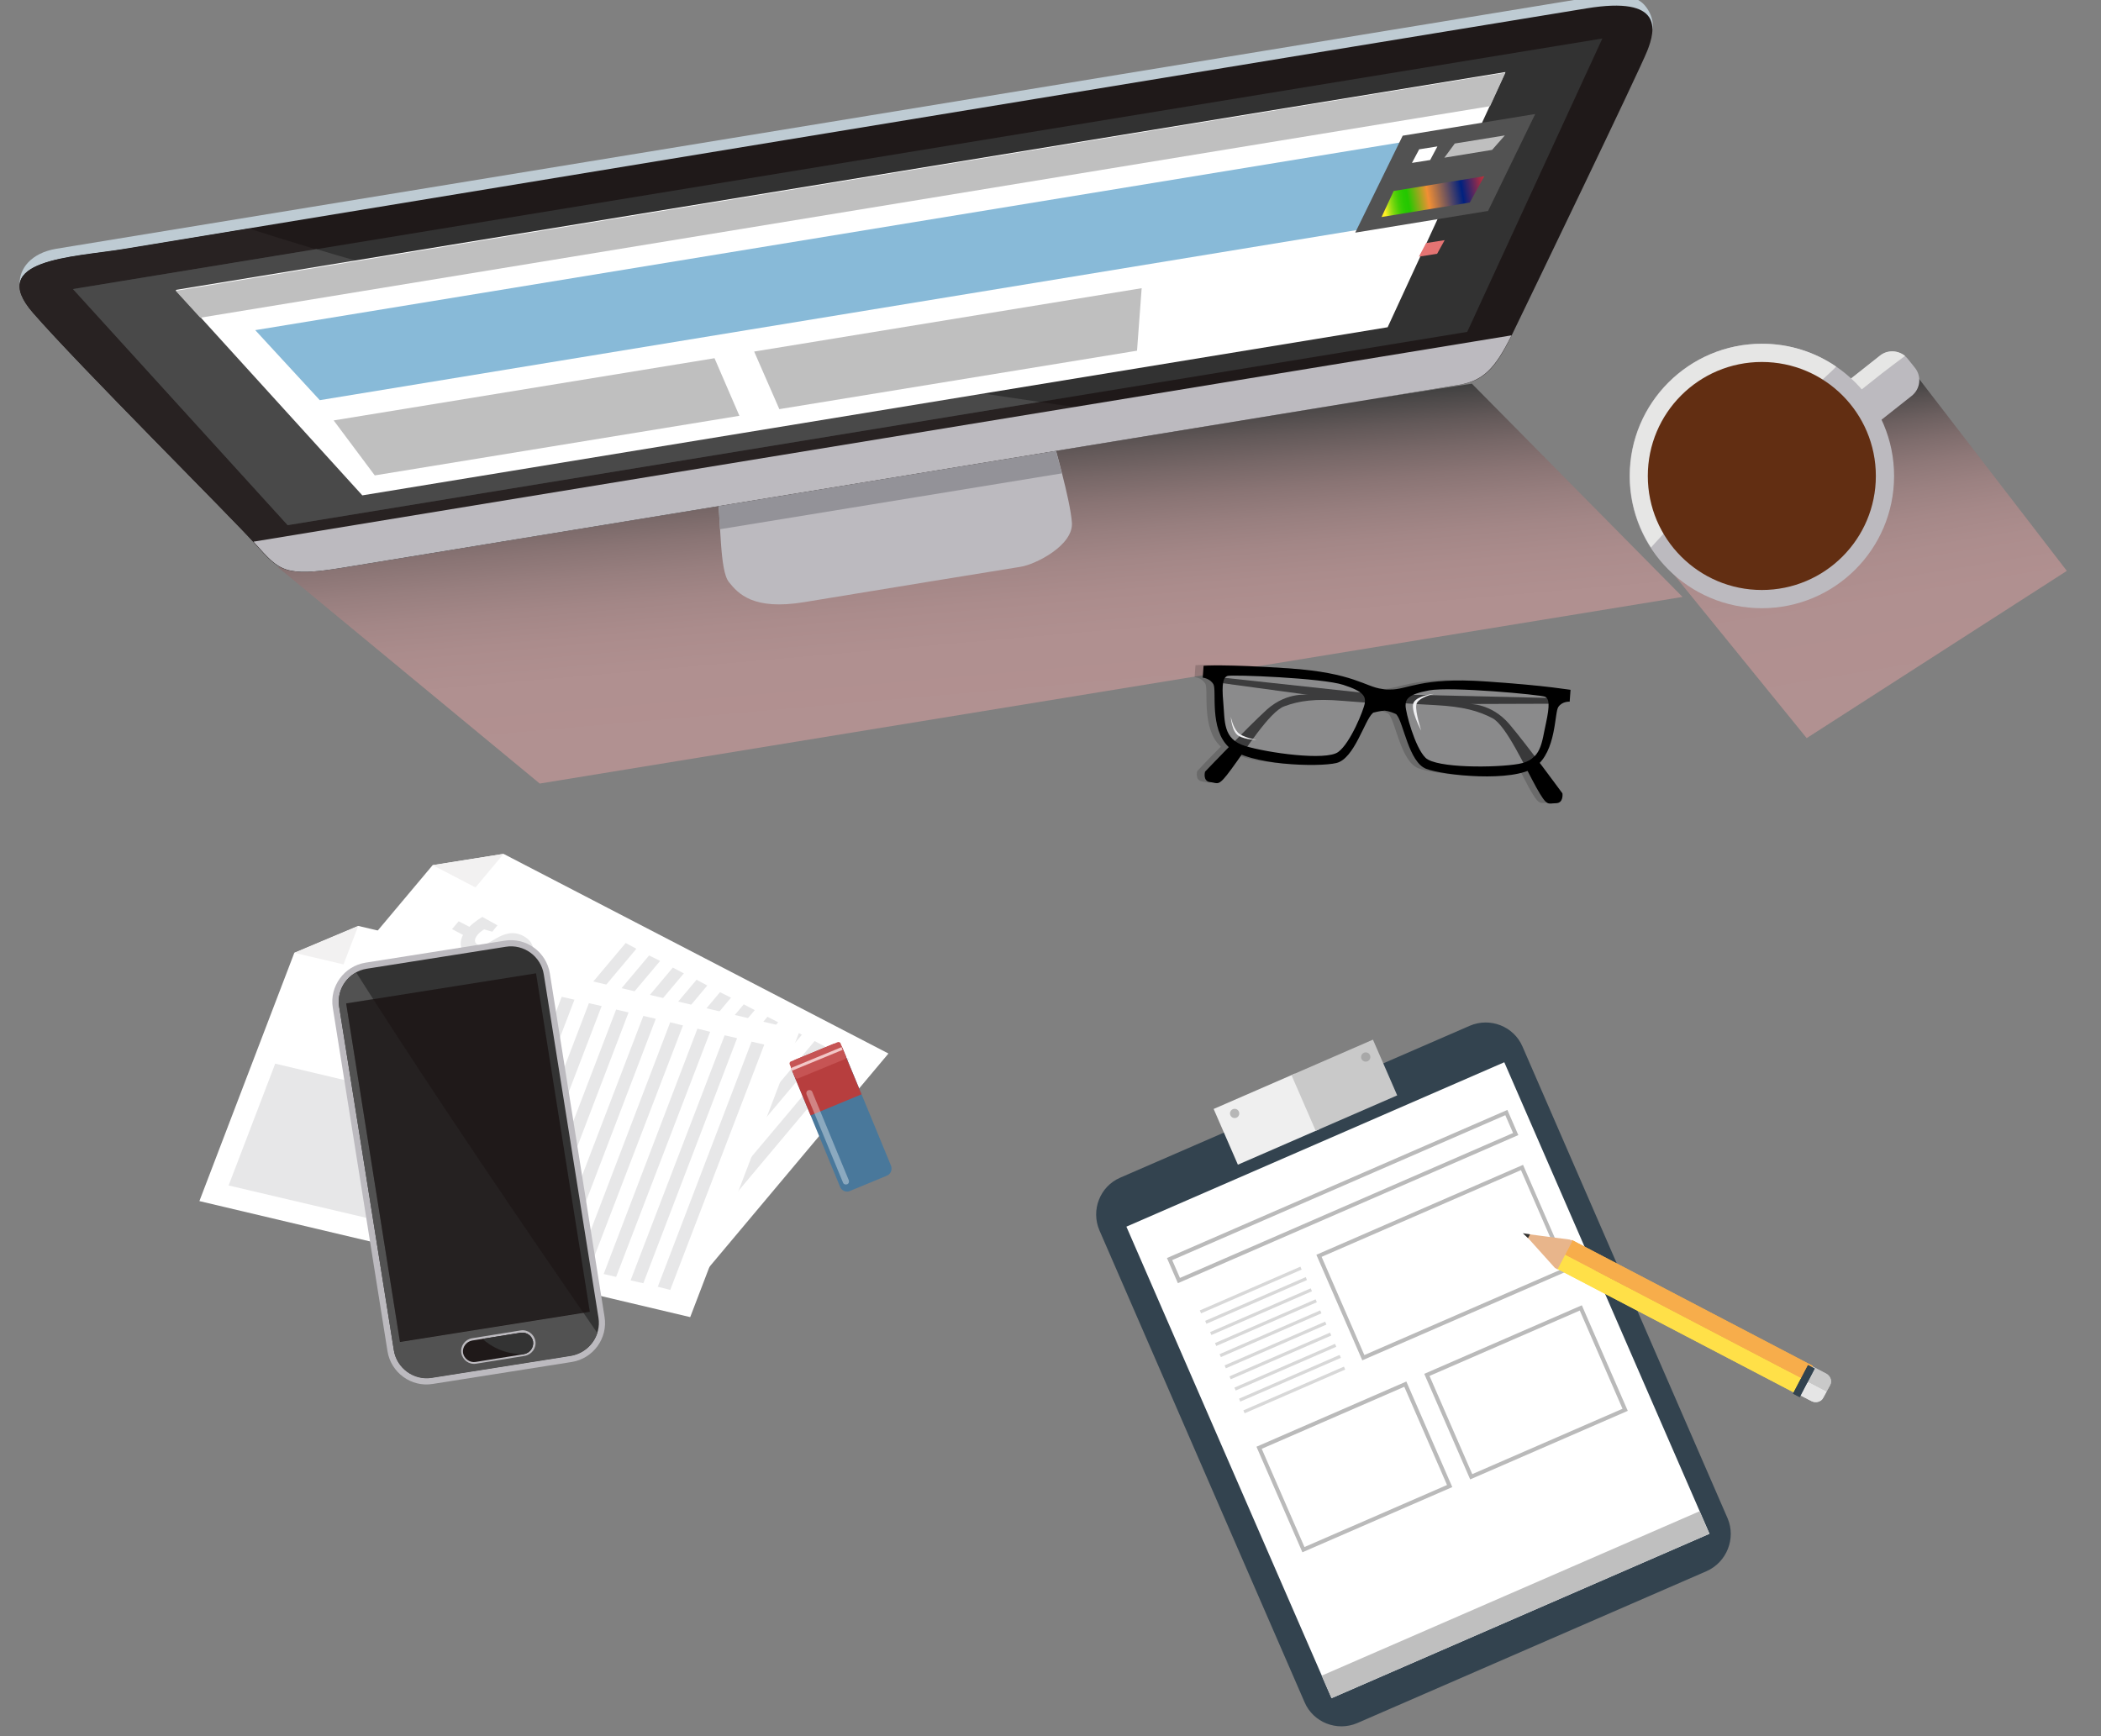 <?xml version="1.0" encoding="utf-8"?>
<!-- Generator: Adobe Illustrator 18.0.0, SVG Export Plug-In . SVG Version: 6.00 Build 0)  -->
<!DOCTYPE svg PUBLIC "-//W3C//DTD SVG 1.1//EN" "http://www.w3.org/Graphics/SVG/1.1/DTD/svg11.dtd">
<svg version="1.1" id="Capa_1" xmlns="http://www.w3.org/2000/svg" xmlns:xlink="http://www.w3.org/1999/xlink" x="0px" y="0px"
	 width="726px" height="600px" viewBox="-14 0 726 600" enable-background="new -14 0 726 600" xml:space="preserve">
<rect x="-14" y="0" width="726" height="600" fill="#808080" stroke="none"/>
<g>
	
		<linearGradient id="SVGID_1_" gradientUnits="userSpaceOnUse" x1="242.822" y1="1426.183" x2="242.822" y2="1329.517" gradientTransform="matrix(0.987 -0.162 0.162 0.987 -76.269 -1.741)">
		<stop  offset="0.312" style="stop-color:#FFFFFF"/>
		<stop  offset="0.472" style="stop-color:#FAFBFB"/>
		<stop  offset="0.65" style="stop-color:#EDEDEE"/>
		<stop  offset="0.836" style="stop-color:#D7D8D9"/>
		<stop  offset="1" style="stop-color:#BDBEC0"/>
	</linearGradient>
	<polygon fill="url(#SVGID_1_)" points="207.5,1369.8 128,1312 540.6,1248.6 644.5,1325.3 	"/>
	<g>
		<path fill="#BCBABF" d="M279.7,1284.5c1.5,11.7,0.9,28.7,4.2,32.7c3.2,4,8.4,9.8,26,6.9s69.5-11.4,74.7-12.2s18.3-7.4,17.8-15.2
			c-0.5-7.9-6.4-28-7-30.6C394.6,1263.3,279.7,1284.5,279.7,1284.5z"/>
		<path fill="#939298" d="M398.9,1279.6c-1.6-6.5-3.3-12.3-3.6-13.7c-0.6-2.7-115.6,18.5-115.6,18.5c0.6,4.4,0.8,9.5,1.1,14.5
			L398.9,1279.6z"/>
		<path fill="#BECBD3" d="M38.8,1214.2c-0.2-5.3,3.9-10.8,12.6-12.2c15.2-2.5,518.1-84.9,530.7-87c12.6-2.1,14.3-0.1,16.7,1.4
			s5.2,6.1,4.2,10C601.9,1130.4,38.8,1214.2,38.8,1214.2z"/>
		<path fill="#1F1919" d="M74.4,1202.1c-17.3,2.8-47.1,3.5-31,22c16.1,18.5,68.6,70.7,76.9,79.9c8.3,9.2,9.9,11.5,30.1,8.2
			c0,0,377.1-61.8,385.8-63.2c8.6-1.4,12.6-5.4,18.6-17.8c6-12.4,43.6-90.3,46.5-97.6c2.9-7.2,5.7-19.1-21-14.7
			C553.4,1123.2,74.4,1202.1,74.4,1202.1z"/>
		<path fill="#282222" d="M43.4,1224.1c16.1,18.5,68.6,70.7,76.9,79.9c8.3,9.2,9.9,11.5,30.1,8.2c0,0,187-30.7,300.7-49.3
			c-89-10.8-219.3-31.3-332.9-67.9c-27.1,4.5-43.7,7.2-43.7,7.2C57.1,1205,27.2,1205.6,43.4,1224.1z"/>
		<polygon fill="#323232" points="539,1230.7 585.7,1129.3 57.2,1215.9 131.4,1297.5 		"/>
		<path fill="#494949" d="M131.4,1297.5l259.8-42.6c-75.2-10.9-166-27.7-249.9-52.8l-84.1,13.8L131.4,1297.5z"/>
		<path fill="#BCBABF" d="M554.3,1231.9c-53.4,8.8-378.4,62-434.7,71.3c0.3,0.3,0.5,0.6,0.7,0.8c8.3,9.2,9.9,11.5,30.1,8.2
			c0,0,377.1-61.8,385.8-63.2C544.5,1247.5,548.5,1243.6,554.3,1231.9z"/>
	</g>
	<polygon fill="#FFFFFF" points="511.5,1229.1 552.2,1140.9 92.7,1216.2 157.2,1287.2 	"/>
	<polygon fill="#BFBFBF" points="92.7,1216.5 101.2,1225.8 546.9,1152.7 552.2,1141.1 	"/>
	<polygon fill="#BFBFBF" points="287.5,1259.7 278.9,1239.8 147.3,1261.3 161.5,1280.3 	"/>
	<polygon fill="#88BAD8" points="516.7,1192.9 531.9,1162.6 120.2,1230.1 142.5,1254.3 	"/>
	<polygon fill="#525252" points="546.2,1188.9 500.3,1196.4 516.7,1162.9 562.5,1155.4 	"/>
	<polygon fill="#FFFFFF" points="526.2,1171.3 519.9,1172.3 522.4,1167.6 528.7,1166.6 	"/>
	<polygon fill="#E57473" points="528.6,1203.7 522.3,1204.7 524.8,1200 531.2,1199 	"/>
	<polygon fill="#BFBFBF" points="547.6,1167.8 531.1,1170.5 534.7,1165.6 552,1162.8 	"/>
	
		<linearGradient id="SVGID_2_" gradientUnits="userSpaceOnUse" x1="380.618" y1="1267.705" x2="423.366" y2="1267.705" gradientTransform="matrix(0.987 -0.162 0.162 0.987 -76.269 -1.741)">
		<stop  offset="0.135" style="stop-color:#FFEF26"/>
		<stop  offset="0.149" style="stop-color:#DFE920"/>
		<stop  offset="0.174" style="stop-color:#AEE018"/>
		<stop  offset="0.199" style="stop-color:#83D911"/>
		<stop  offset="0.225" style="stop-color:#61D30B"/>
		<stop  offset="0.25" style="stop-color:#46CE06"/>
		<stop  offset="0.276" style="stop-color:#33CB03"/>
		<stop  offset="0.303" style="stop-color:#28C901"/>
		<stop  offset="0.332" style="stop-color:#24C800"/>
		<stop  offset="0.496" style="stop-color:#F18F34"/>
		<stop  offset="0.775" style="stop-color:#00217F"/>
		<stop  offset="1" style="stop-color:#E3312D"/>
	</linearGradient>
	<polygon fill="url(#SVGID_2_)" points="539.9,1186 509.4,1191 513.6,1182 544.9,1176.9 	"/>
	<polygon fill="#BFBFBF" points="424.9,1237.2 426.5,1215.6 292.6,1237.5 301.3,1257.4 	"/>
</g>
<g>
	<g>
		<polygon fill="#FFFFFF" points="181.5,1415 118.7,1489.8 266.5,1566.5 339,1480.1 206,1411.1 		"/>
		<g>
			<polygon fill="#E7E7E8" points="209.7,1475.4 178.9,1512 130.4,1486.9 161.2,1450.2 			"/>
			<g>
				<polygon fill="#E7E7E8" points="251.9,1443.9 189.9,1517.7 186.1,1515.8 248.2,1441.9 				"/>
				<polygon fill="#E7E7E8" points="260.1,1448.1 198,1522 194.3,1520 256.3,1446.2 				"/>
				<polygon fill="#E7E7E8" points="268.3,1452.4 206.2,1526.2 202.4,1524.3 264.5,1450.4 				"/>
				<polygon fill="#E7E7E8" points="276.4,1456.6 214.4,1530.5 210.6,1528.5 272.7,1454.6 				"/>
				<polygon fill="#E7E7E8" points="284.6,1460.8 222.5,1534.7 218.8,1532.7 280.8,1458.9 				"/>
				<polygon fill="#E7E7E8" points="292.8,1465.1 230.7,1538.9 226.9,1537 289,1463.1 				"/>
				<polygon fill="#E7E7E8" points="300.9,1469.3 238.9,1543.2 235.1,1541.2 297.2,1467.4 				"/>
				<polygon fill="#E7E7E8" points="309.1,1473.6 247,1547.4 243.3,1545.5 305.3,1471.6 				"/>
				<polygon fill="#E7E7E8" points="317.3,1477.8 255.2,1551.7 251.4,1549.7 313.5,1475.8 				"/>
				<polygon fill="#E7E7E8" points="325.4,1482 263.4,1555.9 259.6,1553.9 321.7,1480.1 				"/>
			</g>
			<g>
				<path fill="#E7E7E8" d="M213.2,1450.1c-2.1,2.3-4.7,3.8-4.7,3.8l-5.7-3l2-2.3l2.8,0.9c0,0,1.3-0.6,2.4-1.9
					c1.3-1.5,1.7-3.2,0.1-4c-3.5-1.8-8.4,6.9-15.7,3c-3.4-1.7-3.9-4.6-2.4-7.5l-3.8-2l2.3-2.7l3.7,1.9c2.1-2.1,4.5-3.4,4.5-3.4
					l5.2,2.9l-1.8,2.2l-2.8-0.8c0,0-1.4,0.8-2.2,1.8c-1.4,1.6-1.2,2.9,0,3.5c3.4,1.8,8.5-6.7,15.6-3.1c3.6,1.9,4.3,4.9,2.8,7.9
					l4.6,2.4l-2.3,2.7L213.2,1450.1z"/>
			</g>
		</g>
		<polygon fill="#F2F1F1" points="181.5,1415 206,1411.1 196.3,1422.7 		"/>
	</g>
	<g>
		<polygon fill="#FFFFFF" points="133.7,1445.3 100.9,1531.1 270.5,1571.2 308.4,1472.1 155.8,1436 		"/>
		<g>
			<polygon fill="#E7E7E8" points="182.8,1496.8 166.7,1538.8 111,1525.7 127.1,1483.6 			"/>
			<g>
				<polygon fill="#E7E7E8" points="211.7,1457.1 179.3,1541.8 174.9,1540.8 207.4,1456 				"/>
				<polygon fill="#E7E7E8" points="221.1,1459.3 188.7,1544 184.3,1543 216.8,1458.2 				"/>
				<polygon fill="#E7E7E8" points="230.5,1461.5 198,1546.3 193.7,1545.2 226.1,1460.5 				"/>
				<polygon fill="#E7E7E8" points="239.9,1463.7 207.4,1548.5 203.1,1547.4 235.5,1462.7 				"/>
				<polygon fill="#E7E7E8" points="249.2,1465.9 216.8,1550.7 212.4,1549.7 244.9,1464.9 				"/>
				<polygon fill="#E7E7E8" points="258.6,1468.1 226.2,1552.9 221.8,1551.9 254.3,1467.1 				"/>
				<polygon fill="#E7E7E8" points="268,1470.4 235.5,1555.1 231.2,1554.1 263.6,1469.3 				"/>
				<polygon fill="#E7E7E8" points="277.4,1472.6 244.9,1557.3 240.6,1556.3 273,1471.5 				"/>
				<polygon fill="#E7E7E8" points="286.7,1474.8 254.3,1559.5 249.9,1558.5 282.4,1473.8 				"/>
				<polygon fill="#E7E7E8" points="296.1,1477 263.6,1561.8 259.3,1560.7 291.7,1476 				"/>
			</g>
			<g>
				<path fill="#E7E7E8" d="M176.9,1471.7c-1.2,2.6-3.1,4.7-3.1,4.7l-6.6-1.6l1-2.7l3,0.2c0,0,1-0.8,1.6-2.4
					c0.7-1.8,0.4-3.5-1.4-3.9c-4-0.9-5.5,8.4-14,6.4c-3.9-0.9-5.5-3.5-5.1-6.6l-4.4-1l1.2-3.1l4.2,1c1.2-2.5,3.1-4.2,3.1-4.2
					l6.1,1.6l-1,2.5l-3-0.1c0,0-1,1.1-1.5,2.2c-0.7,1.9-0.1,3.1,1.3,3.4c3.9,0.9,5.7-8.4,13.8-6.5c4.2,1,5.9,3.7,5.6,6.9l5.2,1.2
					l-1.2,3.1L176.9,1471.7z"/>
			</g>
		</g>
		<polygon fill="#F2F1F1" points="133.7,1445.3 155.8,1436 150.7,1449.3 		"/>
	</g>
</g>
<g>
	<g>
		<path fill="#BCBABF" d="M181.5,1594.3c-7.4,1.2-14.4-3.9-15.6-11.3l-18.9-118.7c-1.2-7.4,3.9-14.4,11.3-15.6l48.1-7.6
			c7.4-1.2,14.4,3.9,15.6,11.3l18.9,118.7c1.2,7.4-3.9,14.4-11.3,15.6L181.5,1594.3z"/>
		<path fill="#333333" d="M238.8,1571.4c1,6.2-3.3,12.1-9.5,13.1l-48.1,7.6c-6.2,1-12.1-3.3-13.1-9.5l-18.9-118.7
			c-1-6.2,3.3-12.1,9.5-13.1l48.1-7.6c6.2-1,12.1,3.3,13.1,9.5L238.8,1571.4z"/>
		<path fill="#525252" d="M238.4,1576.7c-20.2-29.3-57.6-84-83.3-124.6c-4.2,2.2-6.7,6.9-5.9,11.9l18.9,118.7
			c1,6.2,6.9,10.5,13.1,9.5l48.1-7.6C233.7,1583.8,237.1,1580.7,238.4,1576.7z"/>
	</g>
	
		<rect x="160.5" y="1456.7" transform="matrix(0.988 -0.157 0.157 0.988 -235.718 49.246)" fill="#1F1919" width="66.4" height="118.4"/>
	<path opacity="0.3" fill="#333333" d="M160.9,1461.2l-9.3,1.5l18.6,117l63.3-10.1C214.2,1541.6,184.1,1497.4,160.9,1461.2z"/>
	<g>
		<path fill="#BCBABF" d="M196.5,1587.3c-2.4,0.4-4.7-1.3-5.1-3.7c-0.4-2.4,1.3-4.7,3.7-5.1l16.8-2.7c2.4-0.4,4.7,1.3,5.1,3.7
			c0.4,2.4-1.3,4.7-3.7,5.1L196.5,1587.3z"/>
		<path fill="#1F1919" d="M216.2,1579.7c0.3,2-1.1,3.9-3.1,4.3l-16.8,2.7c-2,0.3-3.9-1.1-4.3-3.1l0,0c-0.3-2,1.1-3.9,3.1-4.3
			l16.8-2.7C214,1576.3,215.9,1577.7,216.2,1579.7L216.2,1579.7z"/>
		<path fill="#333333" d="M212,1576.6l-13.3,2.1c3,2.7,7.6,5.3,14,5.3l0.4-0.1c2-0.3,3.4-2.2,3.1-4.3
			C215.9,1577.7,214,1576.3,212,1576.6z"/>
	</g>
</g>
<g>
	<path fill="#49789B" d="M339.9,1518.9c0.5,1.3-0.1,2.9-1.4,3.4l-12.8,5.3c-1.3,0.6-2.9-0.1-3.4-1.4l-16.7-40.5
		c-0.5-1.3,0.1-2.9,1.4-3.4l12.8-5.3c1.3-0.6,2.9,0.1,3.4,1.4L339.9,1518.9z"/>
	<path fill="#B73E3E" d="M329.7,1494.2l-6.6-15.9c-0.5-1.3-2.1-2-3.4-1.4l-12.8,5.3c-1.3,0.5-2,2.1-1.4,3.4l6.6,15.9L329.7,1494.2z"
		/>
	<path fill="#C65454" d="M324.3,1481c0.2,0.4,0,1-0.5,1.1l-16,6.6c-0.4,0.2-1,0-1.1-0.5l-1.8-4.3c-0.2-0.4,0-1,0.5-1.1l16-6.6
		c0.4-0.2,1,0,1.1,0.5L324.3,1481z"/>
	
		<rect x="304.9" y="1481.6" transform="matrix(0.924 -0.381 0.381 0.924 -541.289 231.796)" fill="#F2C7C7" width="19" height="1"/>
	<path opacity="0.37" fill="#FCFCFC" d="M325.3,1523.9c0.2,0.5,0,1.2-0.6,1.4l0,0c-0.5,0.2-1.2,0-1.4-0.6l-12.6-30.5
		c-0.2-0.5,0-1.2,0.6-1.4l0,0c0.5-0.2,1.2,0,1.4,0.6L325.3,1523.9z"/>
</g>
<g>
	<path fill="#33434F" d="M621.7,1659L501,1711.5c-7,3-15.2-0.2-18.2-7.2l-70.9-163.1c-3-7,0.2-15.2,7.2-18.2l120.8-52.5
		c7-3,15.2,0.2,18.2,7.2l70.9,163.1C631.9,1647.7,628.7,1655.9,621.7,1659z"/>
	
		<rect x="450.7" y="1504.3" transform="matrix(0.917 -0.399 0.399 0.917 -592.015 340.247)" fill="#FFFFFF" width="142.4" height="177.7"/>
	
		<rect x="484.4" y="1666.5" transform="matrix(0.917 -0.399 0.399 0.917 -620.152 360.132)" fill="#BFBFBF" width="142.4" height="8.5"/>
	
		<rect x="454.2" y="1492.4" transform="matrix(0.917 -0.399 0.399 0.917 -560.329 311.882)" fill="#EFEFEF" width="30.7" height="21"/>
	
		<rect x="481.1" y="1480.7" transform="matrix(0.917 -0.399 0.399 0.917 -553.432 321.64)" fill="#C9C9C9" width="30.7" height="21"/>
	<g>
		
			<ellipse transform="matrix(0.919 -0.395 0.395 0.919 -555.492 303.124)" fill="#B7B7B7" cx="458.5" cy="1500.7" rx="1.6" ry="1.6"/>
		
			<ellipse transform="matrix(0.919 -0.395 0.395 0.919 -544.119 319.439)" fill="#A8A8A8" cx="503.8" cy="1481.2" rx="1.6" ry="1.6"/>
	</g>
	
		<rect x="432.4" y="1525.6" transform="matrix(0.917 -0.399 0.399 0.917 -568.811 324.614)" fill="none" stroke="#BABABA" stroke-width="1.383" stroke-miterlimit="10" width="126.9" height="8.1"/>
	<g>
		
			<rect x="492.2" y="1532.9" transform="matrix(-0.917 0.399 -0.399 -0.917 1635.959 2764.056)" fill="none" stroke="#BABABA" stroke-width="1.383" stroke-miterlimit="10" width="76.5" height="38.4"/>
	</g>
	<g>
		
			<rect x="445.4" y="1561.2" transform="matrix(-0.917 0.399 -0.399 -0.917 1512.871 2808.75)" fill="#D8D8D8" width="37.9" height="1.1"/>
		
			<rect x="447" y="1565" transform="matrix(0.917 -0.399 0.399 0.917 -585.63 315.671)" fill="#D8D8D8" width="37.9" height="1.1"/>
		
			<rect x="448.7" y="1568.9" transform="matrix(0.917 -0.399 0.399 0.917 -587.023 316.655)" fill="#D8D8D8" width="37.9" height="1.1"/>
		
			<rect x="450.4" y="1572.7" transform="matrix(0.917 -0.399 0.399 0.917 -588.416 317.64)" fill="#D8D8D8" width="37.9" height="1.1"/>
		
			<rect x="452" y="1576.5" transform="matrix(0.917 -0.399 0.399 0.917 -589.809 318.625)" fill="#D8D8D8" width="37.9" height="1.1"/>
		
			<rect x="453.7" y="1580.4" transform="matrix(0.917 -0.399 0.399 0.917 -591.203 319.61)" fill="#D8D8D8" width="37.9" height="1.1"/>
		
			<rect x="455.4" y="1584.2" transform="matrix(0.917 -0.399 0.399 0.917 -592.596 320.594)" fill="#D8D8D8" width="37.9" height="1.1"/>
		
			<rect x="457.1" y="1588.1" transform="matrix(0.917 -0.399 0.399 0.917 -593.99 321.579)" fill="#D8D8D8" width="37.9" height="1.1"/>
		
			<rect x="458.7" y="1591.9" transform="matrix(0.917 -0.399 0.399 0.917 -595.383 322.564)" fill="#D8D8D8" width="37.9" height="1.1"/>
		
			<rect x="460.4" y="1595.8" transform="matrix(-0.917 0.399 -0.399 -0.917 1555.48 2869.038)" fill="#D8D8D8" width="37.9" height="1.1"/>
	</g>
	<g>
		
			<rect x="472.5" y="1603.6" transform="matrix(-0.917 0.399 -0.399 -0.917 1605.782 2911.627)" fill="none" stroke="#BABABA" stroke-width="1.383" stroke-miterlimit="10" width="55.1" height="38.4"/>
	</g>
	<g>
		
			<rect x="530.4" y="1577.8" transform="matrix(-0.917 0.399 -0.399 -0.917 1709.222 2838.521)" fill="none" stroke="#BABABA" stroke-width="1.383" stroke-miterlimit="10" width="58" height="38.4"/>
	</g>
</g>
<g>
	<g>
		<g>
			<path fill="#E5E5E5" d="M650.2,1590.1l-1.2,2.2c-0.7,1.4-0.1,3.2,1.4,4l7.5,3.9c1.5,0.8,3.4,0.3,4.1-1.1l1.2-2.2L650.2,1590.1z"
				/>
			<path fill="#C9C9C9" d="M650.2,1590.1l1.2-2.2c0.7-1.4,2.6-1.9,4.1-1.1l7.5,3.9c1.5,0.8,2.2,2.6,1.4,4l-1.2,2.2L650.2,1590.1z"/>
		</g>
		<g>
			<path fill="#E5E5E5" d="M650.2,1590.1l-1.2,2.2c-0.7,1.4-0.1,3.2,1.4,4l7.5,3.9c1.5,0.8,3.4,0.3,4.1-1.1l1.2-2.2L650.2,1590.1z"
				/>
			<path fill="#C9C9C9" d="M650.2,1590.1l1.2-2.2c0.7-1.4,2.6-1.9,4.1-1.1l7.5,3.9c1.5,0.8,2.2,2.6,1.4,4l-1.2,2.2L650.2,1590.1z"/>
		</g>
	</g>
	<g>
		<g>
			
				<rect x="565.5" y="1570.8" transform="matrix(-0.886 -0.463 0.463 -0.886 427.29 3252.05)" fill="#FFE048" width="93.9" height="5.6"/>
			
				<rect x="568.1" y="1565.9" transform="matrix(-0.886 -0.463 0.463 -0.886 434.42 3243.947)" fill="#F7AD4B" width="93.9" height="5.6"/>
		</g>
		<g>
			
				<rect x="565.5" y="1570.8" transform="matrix(-0.886 -0.463 0.463 -0.886 427.29 3252.05)" fill="#FFE048" width="93.9" height="5.6"/>
			
				<rect x="568.1" y="1565.9" transform="matrix(-0.886 -0.463 0.463 -0.886 434.42 3243.947)" fill="#F7AD4B" width="93.9" height="5.6"/>
		</g>
	</g>
	<polygon fill="#E8B58B" points="569.3,1554.2 570.2,1554.7 575.4,1544.8 574.4,1544.4 559.9,1542.5 559.7,1542.9 559.5,1543.3 	"/>
	<polygon fill="#333231" points="560,1543.9 558.2,1542.2 560.7,1542.6 	"/>
	<g>
		<g>
			
				<rect x="652.7" y="1592.5" transform="matrix(0.887 0.463 -0.463 0.887 812.063 -121.601)" fill="#33434F" width="2.6" height="5.6"/>
			
				<rect x="655.3" y="1587.6" transform="matrix(0.887 0.463 -0.463 0.887 810.076 -123.349)" fill="#33434F" width="2.6" height="5.6"/>
		</g>
		<g>
			
				<rect x="652.7" y="1592.5" transform="matrix(0.887 0.463 -0.463 0.887 812.063 -121.601)" fill="#33434F" width="2.6" height="5.6"/>
			
				<rect x="655.3" y="1587.6" transform="matrix(0.887 0.463 -0.463 0.887 810.076 -123.349)" fill="#33434F" width="2.6" height="5.6"/>
		</g>
	</g>
</g>
<g>
	<path opacity="0.17" fill="#020202" d="M569.1,1390.2c0,0-3.6-4.9-7.8-10.6c5.7-6,5.1-17.6,6.4-19.4c1.4-2,3.9-1.8,3.9-1.8l0.3-4.1
		c0,0-7.2-1.5-29.5-3c-22.3-1.5-26.9,2.9-32.8,2.8c-0.5,0-0.9,0-1.4,0c-0.4,0-0.9-0.1-1.4-0.2c-5.8-0.7-9.9-5.6-32.1-7.1
		c-22.3-1.5-29.6-0.9-29.6-0.9l-0.3,4.1c0,0,2.5,0.2,3.7,2.3c1.2,2.1-1.5,15.4,5.3,21.7c0,0,0,0,0.1,0c-4.6,4.6-8.2,8.5-8.2,8.5
		s-0.9,3.3,1.8,3.6c2.8,0.3,2.7,1.8,7.3-4.5c1-1.4,2.2-3.1,3.6-5c9.6,3.8,27.5,4.1,32.7,2.9c6.2-1.5,9.7-14.7,12.5-17.2
		c0.1-0.1,0.2-0.1,0.2-0.2c0.8-0.2,2.4-0.6,4-0.7c1.6,0.2,3.1,0.8,3.9,1.2c0.1,0.1,0.1,0.1,0.2,0.2c2.4,2.8,4.2,16.4,10.2,18.7
		c5.4,2.1,25.8,4.3,35.1,0.7c1.1,2.2,2.2,4.2,3,5.8c3.8,6.8,3.9,5.4,6.7,5.4C569.6,1393.6,569.1,1390.2,569.1,1390.2z"/>
	<g>
		<path d="M448.4,1382.7c0,0-0.9,3.3,1.8,3.6c2.8,0.3,2.7,1.8,7.3-4.5c4.7-6.3,13.2-19.9,18.3-21.7c5.1-1.9,10.6-2.7,20-1.9
			c9.5,0.8,14.1,0.9,14.1,0.9l-0.7-3l-55.5-6l-0.1,1.9l30.9,4.2c0,0-7.5-1.4-14.7,5C462.7,1367.7,448.4,1382.7,448.4,1382.7"/>
		<path d="M571.9,1390.2c0,0,0.5,3.4-2.3,3.4c-2.8,0-2.9,1.4-6.7-5.4c-3.8-6.8-10.4-21.5-15.2-24c-4.8-2.5-10.1-4-19.6-4.5
			c-9.5-0.5-14.1-0.9-14.1-0.9l1.1-2.8l55.8,1.3l-0.1,1.9l-31.2,0.1c0,0,7.6-0.4,13.9,6.9C559.7,1373.5,571.9,1390.2,571.9,1390.2"
			/>
		<g opacity="0.25">
			<polygon fill="#F0F0F2" points="451.3,1347.1 471.5,1348.4 494.4,1349.9 506.8,1356.6 498.1,1372.3 493.1,1377.9 474.8,1378 
				460,1375 454.7,1368.8 452.3,1356.5 			"/>
		</g>
		<polygon opacity="0.24" fill="#F0F0F2" points="569.9,1354.9 550.3,1353.6 528.1,1352.2 515.2,1357.2 521.5,1373.8 525.6,1380.1 
			543.2,1382.6 557.9,1381.5 563.8,1376 567.7,1364.1 		"/>
		<path d="M545.2,1351.5c-22.3-1.5-26.9,2.9-32.8,2.8c-0.5,0-0.9,0-1.4,0c-0.4,0-0.9-0.1-1.4-0.2c-5.8-0.7-9.9-5.6-32.1-7.1
			c-22.3-1.5-29.6-0.9-29.6-0.9l-0.3,4.1c0,0,2.5,0.2,3.7,2.3c1.2,2.1-1.5,15.4,5.3,21.7c6.7,6.3,31,7,37.2,5.5
			c6.2-1.5,9.7-14.7,12.5-17.2c0.1-0.1,0.2-0.1,0.2-0.2c0.8-0.2,2.4-0.6,4-0.7c1.6,0.2,3.1,0.8,3.9,1.2c0.1,0.1,0.1,0.1,0.2,0.2
			c2.4,2.8,4.2,16.4,10.2,18.7c6,2.3,30.1,4.8,37.6-0.6c7.5-5.4,6.7-18.9,8.1-20.8c1.4-2,3.9-1.8,3.9-1.8l0.3-4.1
			C574.7,1354.5,567.5,1353,545.2,1351.5 M503.6,1359c-0.3,2.2-5,13.9-9.2,16.9c-4.2,3.1-24.4,0.3-32.2-2.1
			c-7.7-2.4-6.9-8.5-7.5-15.1c-0.6-6.6,0-8.6,1.5-9.1c1.5-0.5,32.8,0.7,40,3.1C503.4,1355,503.9,1356.8,503.6,1359 M566.2,1366
			c-1.5,6.5-1.4,12.6-9.4,14c-8,1.4-28.5,1.5-32.2-2.1c-3.7-3.6-6.9-15.8-6.9-18c0-2.2,0.7-3.9,8.1-5.3c7.4-1.4,38.6,1.5,40.1,2.2
			C567.3,1357.5,567.6,1359.5,566.2,1366"/>
		<path fill="#F0F0F2" d="M523.1,1368.5c0,0-4.1-7.6-2.5-9.9c1.5-2.3,6.9-2.8,6.9-2.8s-5.8,1.3-6.1,3.8
			C521,1362.1,523.1,1368.5,523.1,1368.5z"/>
		<path fill="#F0F0F2" d="M457.3,1363.7c0,0,0.3,5.2,2.7,6.6c2.4,1.4,6.2,1.4,6.2,1.4s-4.8-0.8-6.5-2.6S457.3,1363.7,457.3,1363.7z"
			/>
	</g>
</g>
<linearGradient id="SVGID_3_" gradientUnits="userSpaceOnUse" x1="515.241" y1="1448.707" x2="515.241" y2="1356.961" gradientTransform="matrix(0.987 -0.162 0.162 0.987 -76.269 -1.741)">
	<stop  offset="0.312" style="stop-color:#FFFFFF"/>
	<stop  offset="0.472" style="stop-color:#FAFBFB"/>
	<stop  offset="0.65" style="stop-color:#EDEDEE"/>
	<stop  offset="0.836" style="stop-color:#D7D8D9"/>
	<stop  offset="1" style="stop-color:#BDBEC0"/>
</linearGradient>
<polygon fill="url(#SVGID_3_)" points="626.3,1351.1 601.9,1304.1 695.1,1246.9 716.2,1293.3 "/>
<g>
	<path fill="#BCBABF" d="M670.1,1270.6c-3,2.4-7.3,1.9-9.7-1.1l-2.4-3c-2.4-3-1.9-7.3,1.1-9.7l22.5-17.8c3-2.4,7.3-1.9,9.7,1.1
		l2.4,3c2.4,3,1.9,7.3-1.1,9.7L670.1,1270.6z"/>
	<path fill="#E6E6E5" d="M682.1,1245.2c2.7-2.1,5.5-4.2,8.2-6.2c-2.5-2-6.1-2.2-8.7-0.1l-22.5,17.8c-2.7,2.1-3.4,5.9-1.7,8.8
		C665.5,1258.5,673.7,1251.8,682.1,1245.2z"/>
	<circle fill="#BCBABF" cx="640.8" cy="1280.5" r="45.7"/>
	<path fill="#E6E6E5" d="M609.2,1297.9c11.6-12.4,23.7-24.4,36.2-35.8c6.5-6,13.1-11.8,19.6-17.9c0.5-0.5,1-1,1.5-1.5
		c-7.3-5-16.1-7.9-25.6-7.9c-25.2,0-45.7,20.4-45.7,45.7c0,9.1,2.7,17.6,7.3,24.7C604.7,1302.8,606.9,1300.4,609.2,1297.9z"/>
	<circle fill="#622E12" cx="640.8" cy="1280.5" r="39.4"/>
</g>
<g>
	<linearGradient id="SVGID_4_" gradientUnits="userSpaceOnUse" x1="329.618" y1="257.057" x2="320.062" y2="147.84">
		<stop  offset="0.167" style="stop-color:#E2A1A1"/>
		<stop  offset="0.326" style="stop-color:#DF9F9F"/>
		<stop  offset="0.442" style="stop-color:#D69898"/>
		<stop  offset="0.544" style="stop-color:#C68D8D"/>
		<stop  offset="0.638" style="stop-color:#AF7D7D"/>
		<stop  offset="0.727" style="stop-color:#936868"/>
		<stop  offset="0.811" style="stop-color:#6F4F4F"/>
		<stop  offset="0.893" style="stop-color:#453131"/>
		<stop  offset="0.969" style="stop-color:#150F0F"/>
		<stop  offset="1" style="stop-color:#000000"/>
	</linearGradient>
	<polygon opacity="0.5" fill="url(#SVGID_4_)" points="172.5,270.8 82,196 494.6,132.6 567.4,206.3 	"/>
	<g>
		<path fill="#BCBABF" d="M233.7,168.5c1.5,11.7,0.9,28.7,4.2,32.7c3.2,4,8.4,9.8,26,6.9c17.6-2.9,69.5-11.4,74.7-12.2
			s18.3-7.4,17.8-15.2c-0.5-7.9-6.4-28-7-30.6C348.6,147.3,233.7,168.5,233.7,168.5z"/>
		<path fill="#939298" d="M352.9,163.6c-1.6-6.5-3.3-12.3-3.6-13.7c-0.6-2.7-115.6,18.5-115.6,18.5c0.6,4.4,0.8,9.5,1.1,14.5
			L352.9,163.6z"/>
		<path fill="#BECBD3" d="M-7.2,98.2C-7.4,92.9-3.3,87.5,5.3,86C20.5,83.5,523.5,1.1,536-1c12.6-2.1,14.3-0.1,16.7,1.4
			s5.2,6.1,4.2,10C555.9,14.4-7.2,98.2-7.2,98.2z"/>
		<path fill="#1F1919" d="M28.4,86.1c-17.3,2.8-47.1,3.5-31,22C13.5,126.6,66,178.8,74.2,188c8.3,9.2,9.9,11.5,30.1,8.2
			c0,0,377.1-61.8,385.8-63.2c8.6-1.4,12.6-5.4,18.6-17.8c6-12.4,43.6-90.3,46.5-97.6s5.7-19.1-21-14.7
			C507.4,7.2,28.4,86.1,28.4,86.1z"/>
		<path fill="#282222" d="M-2.6,108.1C13.5,126.6,66,178.8,74.2,188c8.3,9.2,9.9,11.5,30.1,8.2c0,0,187-30.7,300.7-49.3
			c-89-10.8-219.3-31.3-332.9-67.9c-27.1,4.5-43.7,7.2-43.7,7.2C11.1,89-18.8,89.6-2.6,108.1z"/>
		<polygon fill="#323232" points="493,114.7 539.7,13.3 11.2,99.9 85.4,181.5 		"/>
		<path fill="#494949" d="M85.4,181.5l259.8-42.6C270,128,179.3,111.2,95.3,86.1L11.2,99.9L85.4,181.5z"/>
		<path fill="#BCBABF" d="M508.3,115.9c-53.4,8.8-378.4,62-434.7,71.3c0.3,0.3,0.5,0.6,0.7,0.8c8.3,9.2,9.9,11.5,30.1,8.2
			c0,0,377.1-61.8,385.8-63.2C498.5,131.5,502.5,127.6,508.3,115.9z"/>
	</g>
	<polygon fill="#FFFFFF" points="465.5,113.1 506.2,24.9 46.7,100.2 111.2,171.2 	"/>
	<polygon fill="#BFBFBF" points="46.7,100.5 55.2,109.8 500.9,36.7 506.2,25.1 	"/>
	<polygon fill="#BFBFBF" points="241.5,143.7 232.9,123.8 101.3,145.3 115.5,164.3 	"/>
	<polygon fill="#88BAD8" points="470.7,76.9 485.9,46.6 74.2,114.1 96.5,138.3 	"/>
	<polygon fill="#525252" points="500.2,72.9 454.3,80.4 470.7,46.9 516.5,39.4 	"/>
	<polygon fill="#FFFFFF" points="480.2,55.3 473.9,56.3 476.4,51.6 482.7,50.6 	"/>
	<polygon fill="#E57473" points="482.6,87.7 476.3,88.7 478.8,84 485.2,83 	"/>
	<polygon fill="#BFBFBF" points="501.6,51.8 485.1,54.5 488.7,49.6 506,46.8 	"/>
	
		<linearGradient id="SVGID_5_" gradientUnits="userSpaceOnUse" x1="515.76" y1="158.963" x2="558.508" y2="158.963" gradientTransform="matrix(0.987 -0.162 0.162 0.987 -76.269 -1.741)">
		<stop  offset="0.135" style="stop-color:#FFEF26"/>
		<stop  offset="0.149" style="stop-color:#DFE920"/>
		<stop  offset="0.174" style="stop-color:#AEE018"/>
		<stop  offset="0.199" style="stop-color:#83D911"/>
		<stop  offset="0.225" style="stop-color:#61D30B"/>
		<stop  offset="0.25" style="stop-color:#46CE06"/>
		<stop  offset="0.276" style="stop-color:#33CB03"/>
		<stop  offset="0.303" style="stop-color:#28C901"/>
		<stop  offset="0.332" style="stop-color:#24C800"/>
		<stop  offset="0.496" style="stop-color:#F18F34"/>
		<stop  offset="0.775" style="stop-color:#00217F"/>
		<stop  offset="1" style="stop-color:#E3312D"/>
	</linearGradient>
	<polygon fill="url(#SVGID_5_)" points="493.9,70 463.4,75 467.6,66 498.9,60.9 	"/>
	<polygon fill="#BFBFBF" points="378.9,121.2 380.5,99.6 246.6,121.5 255.3,141.4 	"/>
</g>
<g>
	<g>
		<polygon fill="#FFFFFF" points="135.5,299 72.7,373.8 220.5,450.5 293,364.1 160,295.1 		"/>
		<g>
			<polygon fill="#E7E7E8" points="163.7,359.4 132.9,396 84.4,370.9 115.2,334.2 			"/>
			<g>
				<polygon fill="#E7E7E8" points="205.9,327.9 143.9,401.7 140.1,399.8 202.2,325.9 				"/>
				<polygon fill="#E7E7E8" points="214.1,332.1 152,406 148.3,404 210.3,330.2 				"/>
				<polygon fill="#E7E7E8" points="222.3,336.4 160.2,410.2 156.4,408.3 218.5,334.4 				"/>
				<polygon fill="#E7E7E8" points="230.4,340.6 168.4,414.5 164.6,412.5 226.7,338.6 				"/>
				<polygon fill="#E7E7E8" points="238.6,344.8 176.5,418.7 172.8,416.7 234.8,342.9 				"/>
				<polygon fill="#E7E7E8" points="246.8,349.1 184.7,422.9 180.9,421 243,347.1 				"/>
				<polygon fill="#E7E7E8" points="254.9,353.3 192.9,427.2 189.1,425.2 251.2,351.4 				"/>
				<polygon fill="#E7E7E8" points="263.1,357.6 201,431.4 197.3,429.5 259.3,355.6 				"/>
				<polygon fill="#E7E7E8" points="271.3,361.8 209.2,435.7 205.4,433.7 267.5,359.8 				"/>
				<polygon fill="#E7E7E8" points="279.4,366 217.4,439.9 213.6,437.9 275.7,364.1 				"/>
			</g>
			<g>
				<path fill="#E7E7E8" d="M167.2,334.1c-2.1,2.3-4.7,3.8-4.7,3.8l-5.7-3l2-2.3l2.8,0.9c0,0,1.3-0.6,2.4-1.9c1.3-1.5,1.7-3.2,0.1-4
					c-3.5-1.8-8.4,6.9-15.7,3c-3.4-1.7-3.9-4.6-2.4-7.5l-3.8-2l2.3-2.7l3.7,1.9c2.1-2.1,4.5-3.4,4.5-3.4l5.2,2.9l-1.8,2.2l-2.8-0.8
					c0,0-1.4,0.8-2.2,1.8c-1.4,1.6-1.2,2.9,0,3.5c3.4,1.8,8.5-6.7,15.6-3.1c3.6,1.9,4.3,4.9,2.8,7.9l4.6,2.4l-2.3,2.7L167.2,334.1z"
					/>
			</g>
		</g>
		<polygon fill="#F2F1F1" points="135.5,299 160,295.1 150.3,306.7 		"/>
	</g>
	<g>
		<polygon fill="#FFFFFF" points="87.7,329.3 54.9,415.1 224.5,455.2 262.4,356.1 109.8,320 		"/>
		<g>
			<polygon fill="#E7E7E8" points="136.8,380.8 120.7,422.8 65,409.7 81.1,367.6 			"/>
			<g>
				<polygon fill="#E7E7E8" points="165.7,341.1 133.3,425.8 128.9,424.8 161.4,340 				"/>
				<polygon fill="#E7E7E8" points="175.1,343.3 142.7,428 138.3,427 170.8,342.2 				"/>
				<polygon fill="#E7E7E8" points="184.5,345.5 152,430.3 147.7,429.2 180.1,344.5 				"/>
				<polygon fill="#E7E7E8" points="193.9,347.7 161.4,432.5 157.1,431.4 189.5,346.7 				"/>
				<polygon fill="#E7E7E8" points="203.2,349.9 170.8,434.7 166.4,433.7 198.9,348.9 				"/>
				<polygon fill="#E7E7E8" points="212.6,352.1 180.2,436.9 175.8,435.9 208.3,351.1 				"/>
				<polygon fill="#E7E7E8" points="222,354.4 189.5,439.1 185.2,438.1 217.6,353.3 				"/>
				<polygon fill="#E7E7E8" points="231.4,356.6 198.9,441.3 194.6,440.3 227,355.5 				"/>
				<polygon fill="#E7E7E8" points="240.7,358.8 208.3,443.5 203.9,442.5 236.4,357.8 				"/>
				<polygon fill="#E7E7E8" points="250.1,361 217.6,445.8 213.3,444.7 245.7,360 				"/>
			</g>
			<g>
				<path fill="#E7E7E8" d="M130.9,355.7c-1.2,2.6-3.1,4.7-3.1,4.7l-6.6-1.6l1-2.7l3,0.2c0,0,1-0.8,1.6-2.4c0.7-1.8,0.4-3.5-1.4-3.9
					c-4-0.9-5.5,8.4-14,6.4c-3.9-0.9-5.5-3.5-5.1-6.6l-4.4-1l1.2-3.1l4.2,1c1.2-2.5,3.1-4.2,3.1-4.2l6.1,1.6l-1,2.5l-3-0.1
					c0,0-1,1.1-1.5,2.2c-0.7,1.9-0.1,3.1,1.3,3.4c3.9,0.9,5.7-8.4,13.8-6.5c4.2,1,5.9,3.7,5.6,6.9l5.2,1.2l-1.2,3.1L130.9,355.7z"/>
			</g>
		</g>
		<polygon fill="#F2F1F1" points="87.7,329.3 109.8,320 104.7,333.3 		"/>
	</g>
</g>
<g>
	<g>
		<path fill="#BCBABF" d="M135.5,478.3c-7.4,1.2-14.4-3.9-15.6-11.3l-18.9-118.7c-1.2-7.4,3.9-14.4,11.3-15.6l48.1-7.6
			c7.4-1.2,14.4,3.9,15.6,11.3l18.9,118.7c1.2,7.4-3.9,14.4-11.3,15.6L135.5,478.3z"/>
		<path fill="#333333" d="M192.8,455.4c1,6.2-3.3,12.1-9.5,13.1l-48.1,7.6c-6.2,1-12.1-3.3-13.1-9.5l-18.9-118.7
			c-1-6.2,3.3-12.1,9.5-13.1l48.1-7.6c6.2-1,12.1,3.3,13.1,9.5L192.8,455.4z"/>
		<path fill="#525252" d="M192.4,460.7c-20.2-29.3-57.6-84-83.3-124.6c-4.2,2.2-6.7,6.9-5.9,11.9l18.9,118.7
			c1,6.2,6.9,10.5,13.1,9.5l48.1-7.6C187.7,467.8,191.1,464.7,192.4,460.7z"/>
	</g>
	
		<rect x="114.5" y="340.7" transform="matrix(0.988 -0.157 0.157 0.988 -60.991 28.167)" fill="#1F1919" width="66.4" height="118.4"/>
	<path opacity="0.3" fill="#333333" d="M114.9,345.2l-9.3,1.5l18.6,117l63.3-10.1C168.2,425.6,138.1,381.4,114.9,345.2z"/>
	<g>
		<path fill="#BCBABF" d="M150.5,471.3c-2.4,0.4-4.7-1.3-5.1-3.7c-0.4-2.4,1.3-4.7,3.7-5.1l16.8-2.7c2.4-0.4,4.7,1.3,5.1,3.7
			c0.4,2.4-1.3,4.7-3.7,5.1L150.5,471.3z"/>
		<path fill="#1F1919" d="M170.2,463.7c0.3,2-1.1,3.9-3.1,4.3l-16.8,2.7c-2,0.3-3.9-1.1-4.3-3.1l0,0c-0.3-2,1.1-3.9,3.1-4.3
			l16.8-2.7C168,460.3,169.9,461.7,170.2,463.7L170.2,463.7z"/>
		<path fill="#333333" d="M166,460.6l-13.3,2.1c3,2.7,7.6,5.3,14,5.3l0.4-0.1c2-0.3,3.4-2.2,3.1-4.3
			C169.9,461.7,168,460.3,166,460.6z"/>
	</g>
</g>
<g>
	<path fill="#49789B" d="M293.9,402.9c0.5,1.3-0.1,2.9-1.4,3.4l-12.8,5.3c-1.3,0.6-2.9-0.1-3.4-1.4l-16.7-40.5
		c-0.5-1.3,0.1-2.9,1.4-3.4l12.8-5.3c1.3-0.6,2.9,0.1,3.4,1.4L293.9,402.9z"/>
	<path fill="#B73E3E" d="M283.7,378.2l-6.6-15.9c-0.5-1.3-2.1-2-3.4-1.4l-12.8,5.3c-1.3,0.5-2,2.1-1.4,3.4l6.6,15.9L283.7,378.2z"/>
	<path fill="#C65454" d="M278.3,365c0.2,0.4,0,1-0.5,1.1l-16,6.6c-0.4,0.2-1,0-1.1-0.5l-1.8-4.3c-0.2-0.4,0-1,0.5-1.1l16-6.6
		c0.4-0.2,1,0,1.1,0.5L278.3,365z"/>
	
		<rect x="258.9" y="365.6" transform="matrix(0.924 -0.381 0.381 0.924 -119.286 129.968)" fill="#F2C7C7" width="19" height="1"/>
	<path opacity="0.37" fill="#FCFCFC" d="M279.3,407.9c0.2,0.5,0,1.2-0.6,1.4l0,0c-0.5,0.2-1.2,0-1.4-0.6l-12.6-30.5
		c-0.2-0.5,0-1.2,0.6-1.4l0,0c0.5-0.2,1.2,0,1.4,0.6L279.3,407.9z"/>
</g>
<g>
	<path fill="#33434F" d="M575.7,543L455,595.5c-7,3-15.2-0.2-18.2-7.2l-70.9-163.1c-3-7,0.2-15.2,7.2-18.2l120.8-52.5
		c7-3,15.2,0.2,18.2,7.2l70.9,163.1C585.9,531.7,582.7,539.9,575.7,543z"/>
	
		<rect x="404.7" y="388.3" transform="matrix(0.917 -0.399 0.399 0.917 -150.816 229.338)" fill="#FFFFFF" width="142.4" height="177.7"/>
	
		<rect x="438.4" y="550.5" transform="matrix(0.917 -0.399 0.399 0.917 -178.952 249.224)" fill="#BFBFBF" width="142.4" height="8.5"/>
	
		<rect x="408.2" y="376.4" transform="matrix(0.917 -0.399 0.399 0.917 -119.129 200.974)" fill="#EFEFEF" width="30.7" height="21"/>
	
		<rect x="435.1" y="364.7" transform="matrix(0.917 -0.399 0.399 0.917 -112.233 210.732)" fill="#C9C9C9" width="30.7" height="21"/>
	<g>
		
			<ellipse transform="matrix(0.919 -0.395 0.395 0.919 -118.417 194.204)" fill="#B7B7B7" cx="412.5" cy="384.7" rx="1.6" ry="1.6"/>
		
			<ellipse transform="matrix(0.919 -0.395 0.395 0.919 -107.042 210.519)" fill="#A8A8A8" cx="457.8" cy="365.2" rx="1.6" ry="1.6"/>
	</g>
	
		<rect x="386.4" y="409.6" transform="matrix(0.917 -0.399 0.399 0.917 -127.612 213.706)" fill="none" stroke="#BABABA" stroke-width="1.383" stroke-miterlimit="10" width="126.9" height="8.1"/>
	<g>
		
			<rect x="446.2" y="416.9" transform="matrix(-0.917 0.399 -0.399 -0.917 1102.759 642.964)" fill="none" stroke="#BABABA" stroke-width="1.383" stroke-miterlimit="10" width="76.5" height="38.4"/>
	</g>
	<g>
		
			<rect x="399.4" y="445.2" transform="matrix(-0.917 0.399 -0.399 -0.917 979.672 687.658)" fill="#D8D8D8" width="37.9" height="1.1"/>
		
			<rect x="401" y="449" transform="matrix(0.917 -0.399 0.399 0.917 -144.43 204.762)" fill="#D8D8D8" width="37.9" height="1.1"/>
		
			<rect x="402.7" y="452.9" transform="matrix(0.917 -0.399 0.399 0.917 -145.824 205.747)" fill="#D8D8D8" width="37.9" height="1.1"/>
		
			<rect x="404.4" y="456.7" transform="matrix(0.917 -0.399 0.399 0.917 -147.217 206.732)" fill="#D8D8D8" width="37.9" height="1.1"/>
		
			<rect x="406" y="460.5" transform="matrix(0.917 -0.399 0.399 0.917 -148.61 207.716)" fill="#D8D8D8" width="37.9" height="1.1"/>
		
			<rect x="407.7" y="464.4" transform="matrix(0.917 -0.399 0.399 0.917 -150.004 208.701)" fill="#D8D8D8" width="37.9" height="1.1"/>
		
			<rect x="409.4" y="468.2" transform="matrix(0.917 -0.399 0.399 0.917 -151.397 209.686)" fill="#D8D8D8" width="37.9" height="1.1"/>
		
			<rect x="411.1" y="472.1" transform="matrix(0.917 -0.399 0.399 0.917 -152.79 210.671)" fill="#D8D8D8" width="37.9" height="1.1"/>
		
			<rect x="412.7" y="475.9" transform="matrix(0.917 -0.399 0.399 0.917 -154.184 211.655)" fill="#D8D8D8" width="37.9" height="1.1"/>
		
			<rect x="414.4" y="479.8" transform="matrix(-0.917 0.399 -0.399 -0.917 1022.281 747.947)" fill="#D8D8D8" width="37.9" height="1.1"/>
	</g>
	<g>
		
			<rect x="426.5" y="487.6" transform="matrix(-0.917 0.399 -0.399 -0.917 1072.582 790.536)" fill="none" stroke="#BABABA" stroke-width="1.383" stroke-miterlimit="10" width="55.1" height="38.4"/>
	</g>
	<g>
		
			<rect x="484.4" y="461.8" transform="matrix(-0.917 0.399 -0.399 -0.917 1176.022 717.429)" fill="none" stroke="#BABABA" stroke-width="1.383" stroke-miterlimit="10" width="58" height="38.4"/>
	</g>
</g>
<g>
	<g>
		<g>
			<path fill="#E5E5E5" d="M604.2,474.1l-1.2,2.2c-0.7,1.4-0.1,3.2,1.4,4l7.5,3.9c1.5,0.8,3.4,0.3,4.1-1.1l1.2-2.2L604.2,474.1z"/>
			<path fill="#C9C9C9" d="M604.2,474.1l1.2-2.2c0.7-1.4,2.6-1.9,4.1-1.1l7.5,3.9c1.5,0.8,2.2,2.6,1.4,4l-1.2,2.2L604.2,474.1z"/>
		</g>
		<g>
			<path fill="#E5E5E5" d="M604.2,474.1l-1.2,2.2c-0.7,1.4-0.1,3.2,1.4,4l7.5,3.9c1.5,0.8,3.4,0.3,4.1-1.1l1.2-2.2L604.2,474.1z"/>
			<path fill="#C9C9C9" d="M604.2,474.1l1.2-2.2c0.7-1.4,2.6-1.9,4.1-1.1l7.5,3.9c1.5,0.8,2.2,2.6,1.4,4l-1.2,2.2L604.2,474.1z"/>
		</g>
	</g>
	<g>
		<g>
			
				<rect x="519.5" y="454.8" transform="matrix(-0.886 -0.463 0.463 -0.886 856.934 1125.439)" fill="#FFE048" width="93.9" height="5.6"/>
			
				<rect x="522.1" y="449.9" transform="matrix(-0.886 -0.463 0.463 -0.886 864.064 1117.336)" fill="#F7AD4B" width="93.9" height="5.6"/>
		</g>
		<g>
			
				<rect x="519.5" y="454.8" transform="matrix(-0.886 -0.463 0.463 -0.886 856.934 1125.439)" fill="#FFE048" width="93.9" height="5.6"/>
			
				<rect x="522.1" y="449.9" transform="matrix(-0.886 -0.463 0.463 -0.886 864.064 1117.336)" fill="#F7AD4B" width="93.9" height="5.6"/>
		</g>
	</g>
	<polygon fill="#E8B58B" points="523.3,438.2 524.2,438.7 529.4,428.8 528.4,428.4 513.9,426.5 513.7,426.9 513.5,427.3 	"/>
	<polygon fill="#333231" points="514,427.9 512.2,426.2 514.7,426.6 	"/>
	<g>
		<g>
			
				<rect x="606.7" y="476.5" transform="matrix(0.887 0.463 -0.463 0.887 290.647 -226.883)" fill="#33434F" width="2.6" height="5.6"/>
			
				<rect x="609.3" y="471.6" transform="matrix(0.887 0.463 -0.463 0.887 288.659 -228.631)" fill="#33434F" width="2.6" height="5.6"/>
		</g>
		<g>
			
				<rect x="606.7" y="476.5" transform="matrix(0.887 0.463 -0.463 0.887 290.647 -226.883)" fill="#33434F" width="2.6" height="5.6"/>
			
				<rect x="609.3" y="471.6" transform="matrix(0.887 0.463 -0.463 0.887 288.659 -228.631)" fill="#33434F" width="2.6" height="5.6"/>
		</g>
	</g>
</g>
<g>
	<path opacity="0.17" fill="#020202" d="M523.1,274.2c0,0-3.6-4.9-7.8-10.6c5.7-6,5.1-17.6,6.4-19.4c1.4-2,3.9-1.8,3.9-1.8l0.3-4.1
		c0,0-7.2-1.5-29.5-3c-22.3-1.5-26.9,2.9-32.8,2.8c-0.5,0-0.9,0-1.4,0c-0.4,0-0.9-0.1-1.4-0.2c-5.8-0.7-9.9-5.6-32.1-7.1
		c-22.3-1.5-29.6-0.9-29.6-0.9l-0.3,4.1c0,0,2.5,0.2,3.7,2.3c1.2,2.1-1.5,15.4,5.3,21.7c0,0,0,0,0.1,0c-4.6,4.6-8.2,8.5-8.2,8.5
		s-0.9,3.3,1.8,3.6c2.8,0.3,2.7,1.8,7.3-4.5c1-1.4,2.2-3.1,3.6-5c9.6,3.8,27.5,4.1,32.7,2.9c6.2-1.5,9.7-14.7,12.5-17.2
		c0.1-0.1,0.2-0.1,0.2-0.2c0.8-0.2,2.4-0.6,4-0.7c1.6,0.2,3.1,0.8,3.9,1.2c0.1,0.1,0.1,0.1,0.2,0.2c2.4,2.8,4.2,16.4,10.2,18.7
		c5.4,2.1,25.8,4.3,35.1,0.7c1.1,2.2,2.2,4.2,3,5.8c3.8,6.8,3.9,5.4,6.7,5.4C523.6,277.6,523.1,274.2,523.1,274.2z"/>
	<g>
		<path d="M402.4,266.7c0,0-0.9,3.3,1.8,3.6c2.8,0.3,2.7,1.8,7.3-4.5c4.7-6.3,13.2-19.9,18.3-21.7c5.1-1.9,10.6-2.7,20-1.9
			c9.5,0.8,14.1,0.9,14.1,0.9l-0.7-3l-55.5-6l-0.1,1.9l30.9,4.2c0,0-7.5-1.4-14.7,5C416.7,251.7,402.4,266.7,402.4,266.7"/>
		<path d="M525.9,274.2c0,0,0.5,3.4-2.3,3.4c-2.8,0-2.9,1.4-6.7-5.4c-3.8-6.8-10.4-21.5-15.2-24c-4.8-2.5-10.1-4-19.6-4.5
			c-9.5-0.5-14.1-0.9-14.1-0.9l1.1-2.8l55.8,1.3l-0.1,1.9l-31.2,0.1c0,0,7.6-0.4,13.9,6.9C513.7,257.5,525.9,274.2,525.9,274.2"/>
		<g opacity="0.25">
			<polygon fill="#F0F0F2" points="405.3,231.1 425.5,232.4 448.4,233.9 460.8,240.6 452.1,256.3 447.1,261.9 428.8,262 414,259 
				408.7,252.8 406.3,240.5 			"/>
		</g>
		<polygon opacity="0.24" fill="#F0F0F2" points="523.9,238.9 504.3,237.6 482.1,236.2 469.2,241.2 475.5,257.8 479.6,264.1 
			497.2,266.6 511.9,265.5 517.8,260 521.7,248.1 		"/>
		<path d="M499.2,235.5c-22.3-1.5-26.9,2.9-32.8,2.8c-0.5,0-0.9,0-1.4,0c-0.4,0-0.9-0.1-1.4-0.2c-5.8-0.7-9.9-5.6-32.1-7.1
			c-22.3-1.5-29.6-0.9-29.6-0.9l-0.3,4.1c0,0,2.5,0.2,3.7,2.3c1.2,2.1-1.5,15.4,5.3,21.7c6.7,6.3,31,7,37.2,5.5
			c6.2-1.5,9.7-14.7,12.5-17.2c0.1-0.1,0.2-0.1,0.2-0.2c0.8-0.2,2.4-0.6,4-0.7c1.6,0.2,3.1,0.8,3.9,1.2c0.1,0.1,0.1,0.1,0.2,0.2
			c2.4,2.8,4.2,16.4,10.2,18.7c6,2.3,30.1,4.8,37.6-0.6c7.5-5.4,6.7-18.9,8.1-20.8c1.4-2,3.9-1.8,3.9-1.8l0.3-4.1
			C528.7,238.5,521.5,237,499.2,235.5 M457.6,243c-0.3,2.2-5,13.9-9.2,16.9c-4.2,3.1-24.4,0.3-32.2-2.1c-7.7-2.4-6.9-8.5-7.5-15.1
			c-0.6-6.6,0-8.6,1.5-9.1c1.5-0.5,32.8,0.7,40,3.1C457.4,239,457.9,240.8,457.6,243 M520.2,250c-1.5,6.5-1.4,12.6-9.4,14
			c-8,1.4-28.5,1.5-32.2-2.1c-3.7-3.6-6.9-15.8-6.9-18c0-2.2,0.7-3.9,8.1-5.3c7.4-1.4,38.6,1.5,40.1,2.2
			C521.3,241.5,521.6,243.5,520.2,250"/>
		<path fill="#F0F0F2" d="M477.1,252.5c0,0-4.1-7.6-2.5-9.9c1.5-2.3,6.9-2.8,6.9-2.8s-5.8,1.3-6.1,3.8
			C475,246.1,477.1,252.5,477.1,252.5z"/>
		<path fill="#F0F0F2" d="M411.3,247.7c0,0,0.3,5.2,2.7,6.6c2.4,1.4,6.2,1.4,6.2,1.4s-4.8-0.8-6.5-2.6S411.3,247.7,411.3,247.7z"/>
	</g>
</g>
<linearGradient id="SVGID_6_" gradientUnits="userSpaceOnUse" x1="663.558" y1="364.559" x2="663.578" y2="248.214" gradientTransform="matrix(0.987 -0.162 0.162 0.987 -76.269 -1.741)">
	<stop  offset="0.167" style="stop-color:#E2A1A1"/>
	<stop  offset="0.379" style="stop-color:#E09F9F"/>
	<stop  offset="0.497" style="stop-color:#D89A9A"/>
	<stop  offset="0.593" style="stop-color:#CA9090"/>
	<stop  offset="0.675" style="stop-color:#B68282"/>
	<stop  offset="0.751" style="stop-color:#9D7070"/>
	<stop  offset="0.82" style="stop-color:#7D5959"/>
	<stop  offset="0.885" style="stop-color:#583F3F"/>
	<stop  offset="0.945" style="stop-color:#2E2121"/>
	<stop  offset="1" style="stop-color:#000000"/>
</linearGradient>
<polygon opacity="0.5" fill="url(#SVGID_6_)" points="610.3,255.1 555.9,188.1 649.1,130.9 700.2,197.3 "/>
<g>
	<path fill="#BCBABF" d="M624.1,154.6c-3,2.4-7.3,1.9-9.7-1.1l-2.4-3c-2.4-3-1.9-7.3,1.1-9.7l22.5-17.8c3-2.4,7.3-1.9,9.7,1.1l2.4,3
		c2.4,3,1.9,7.3-1.1,9.7L624.1,154.6z"/>
	<path fill="#E6E6E5" d="M636.1,129.2c2.7-2.1,5.5-4.2,8.2-6.2c-2.5-2-6.1-2.2-8.7-0.1l-22.5,17.8c-2.7,2.1-3.4,5.9-1.7,8.8
		C619.5,142.5,627.7,135.8,636.1,129.2z"/>
	<circle fill="#BCBABF" cx="594.8" cy="164.5" r="45.7"/>
	<path fill="#E6E6E5" d="M563.2,181.9c11.6-12.4,23.7-24.4,36.2-35.8c6.5-6,13.1-11.8,19.6-17.9c0.5-0.5,1-1,1.5-1.5
		c-7.3-5-16.1-7.9-25.6-7.9c-25.2,0-45.7,20.4-45.7,45.7c0,9.1,2.7,17.6,7.3,24.7C558.7,186.8,560.9,184.4,563.2,181.9z"/>
	<circle fill="#622E12" cx="594.8" cy="164.5" r="39.4"/>
</g>
</svg>
